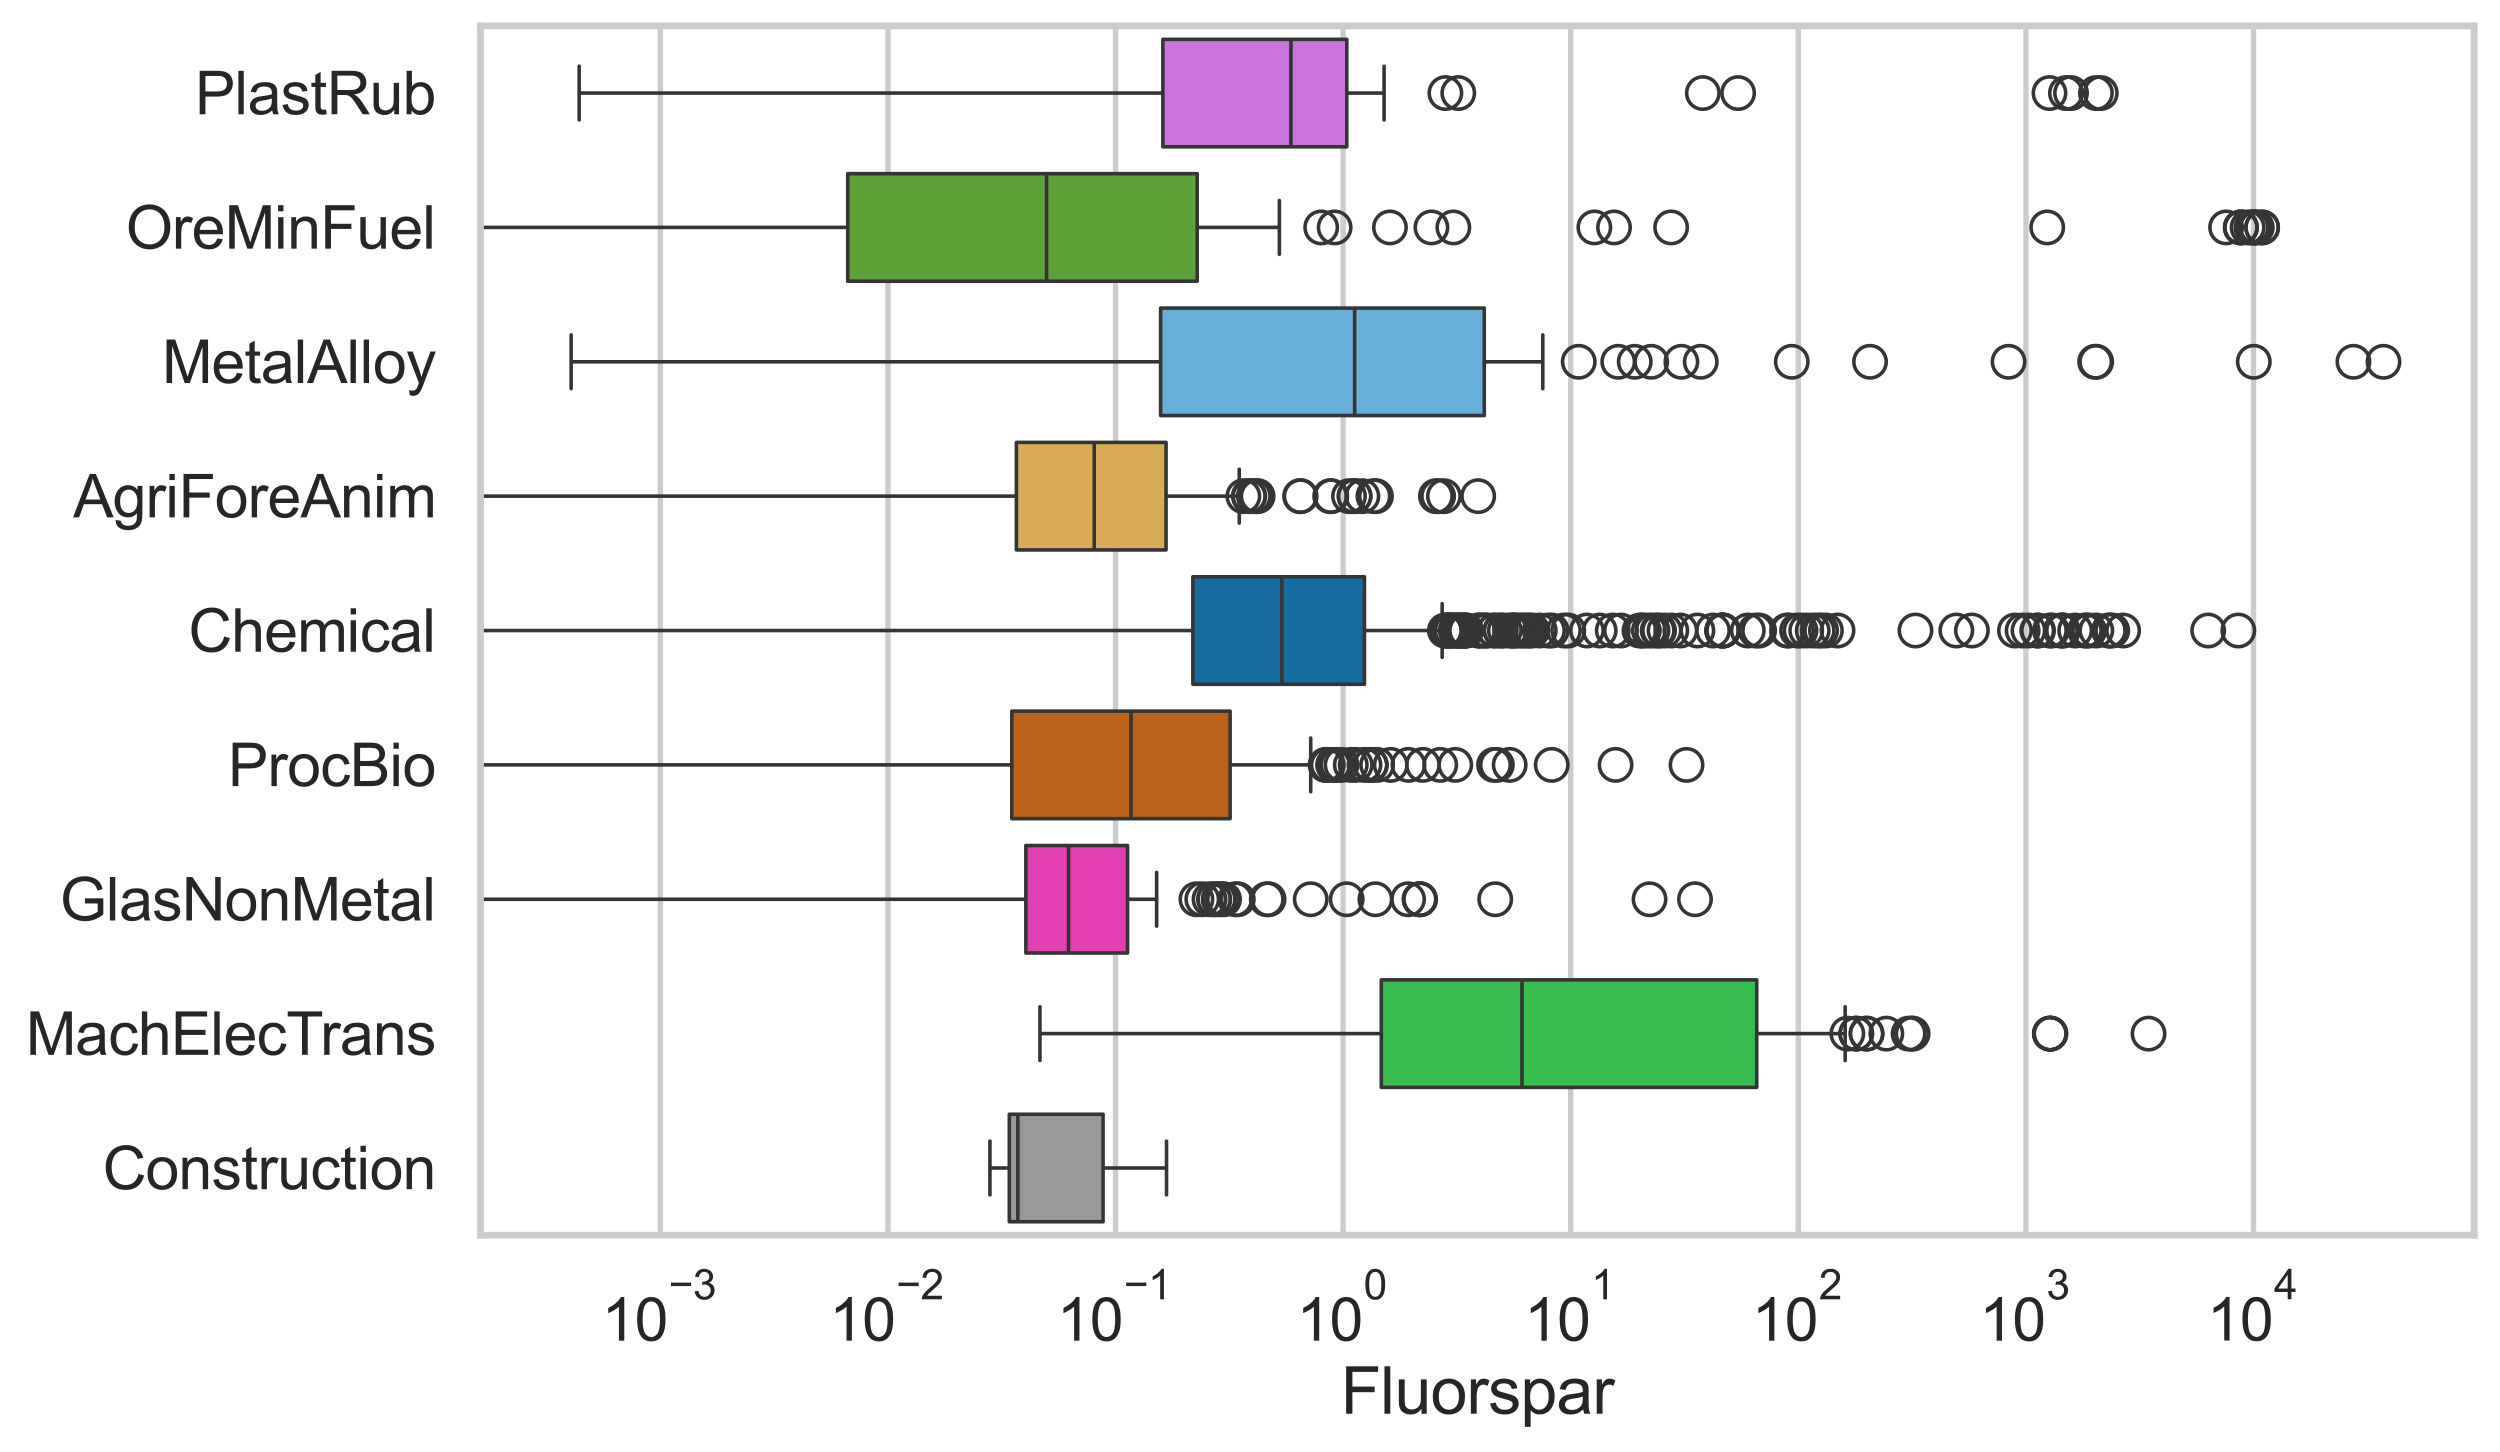<?xml version="1.0" encoding="utf-8" standalone="no"?>
<!DOCTYPE svg PUBLIC "-//W3C//DTD SVG 1.1//EN"
  "http://www.w3.org/Graphics/SVG/1.1/DTD/svg11.dtd">
<svg xmlns:xlink="http://www.w3.org/1999/xlink" width="695.577pt" height="404.121pt" viewBox="0 0 695.577 404.121" xmlns="http://www.w3.org/2000/svg" version="1.1">
 <defs>
  <style type="text/css">*{stroke-linejoin: round; stroke-linecap: butt}</style>
 </defs>
 <g id="figure_1">
  <g id="patch_1">
   <path d="M 0 404.121 
L 695.577 404.121 
L 695.577 0 
L 0 0 
z
" style="fill: #ffffff"/>
  </g>
  <g id="axes_1">
   <g id="patch_2">
    <path d="M 133.697 343.665 
L 688.377 343.665 
L 688.377 7.2 
L 133.697 7.2 
z
" style="fill: #ffffff"/>
   </g>
   <g id="matplotlib.axis_1">
    <g id="xtick_1">
     <g id="line2d_1">
      <path d="M 183.731 343.665 
L 183.731 7.2 
" clip-path="url(#p183a65ea5e)" style="fill: none; stroke: #cccccc; stroke-width: 1.5; stroke-linecap: round"/>
     </g>
     <g id="text_1">
      <!-- $\mathdefault{10^{-3}}$ -->
      <g style="fill: #262626" transform="translate(167.396 373.18) scale(0.165 -0.165)">
       <defs>
        <path id="ArialMT-31" d="M 2384 0 
L 1822 0 
L 1822 3584 
Q 1619 3391 1289 3197 
Q 959 3003 697 2906 
L 697 3450 
Q 1169 3672 1522 3987 
Q 1875 4303 2022 4600 
L 2384 4600 
L 2384 0 
z
" transform="scale(0.016)"/>
        <path id="ArialMT-30" d="M 266 2259 
Q 266 3072 433 3567 
Q 600 4063 929 4331 
Q 1259 4600 1759 4600 
Q 2128 4600 2406 4451 
Q 2684 4303 2865 4023 
Q 3047 3744 3150 3342 
Q 3253 2941 3253 2259 
Q 3253 1453 3087 958 
Q 2922 463 2592 192 
Q 2263 -78 1759 -78 
Q 1097 -78 719 397 
Q 266 969 266 2259 
z
M 844 2259 
Q 844 1131 1108 757 
Q 1372 384 1759 384 
Q 2147 384 2411 759 
Q 2675 1134 2675 2259 
Q 2675 3391 2411 3762 
Q 2147 4134 1753 4134 
Q 1366 4134 1134 3806 
Q 844 3388 844 2259 
z
" transform="scale(0.016)"/>
        <path id="ArialMT-2212" d="M 3381 1997 
L 356 1997 
L 356 2522 
L 3381 2522 
L 3381 1997 
z
" transform="scale(0.016)"/>
        <path id="ArialMT-33" d="M 269 1209 
L 831 1284 
Q 928 806 1161 595 
Q 1394 384 1728 384 
Q 2125 384 2398 659 
Q 2672 934 2672 1341 
Q 2672 1728 2419 1979 
Q 2166 2231 1775 2231 
Q 1616 2231 1378 2169 
L 1441 2663 
Q 1497 2656 1531 2656 
Q 1891 2656 2178 2843 
Q 2466 3031 2466 3422 
Q 2466 3731 2256 3934 
Q 2047 4138 1716 4138 
Q 1388 4138 1169 3931 
Q 950 3725 888 3313 
L 325 3413 
Q 428 3978 793 4289 
Q 1159 4600 1703 4600 
Q 2078 4600 2393 4439 
Q 2709 4278 2876 4000 
Q 3044 3722 3044 3409 
Q 3044 3113 2884 2869 
Q 2725 2625 2413 2481 
Q 2819 2388 3044 2092 
Q 3269 1797 3269 1353 
Q 3269 753 2831 336 
Q 2394 -81 1725 -81 
Q 1122 -81 723 278 
Q 325 638 269 1209 
z
" transform="scale(0.016)"/>
       </defs>
       <use xlink:href="#ArialMT-31" transform="translate(0 0.994)"/>
       <use xlink:href="#ArialMT-30" transform="translate(55.615 0.994)"/>
       <use xlink:href="#ArialMT-2212" transform="translate(112.973 70.688) scale(0.7)"/>
       <use xlink:href="#ArialMT-33" transform="translate(153.852 70.688) scale(0.7)"/>
      </g>
     </g>
    </g>
    <g id="xtick_2">
     <g id="line2d_2">
      <path d="M 247.054 343.665 
L 247.054 7.2 
" clip-path="url(#p183a65ea5e)" style="fill: none; stroke: #cccccc; stroke-width: 1.5; stroke-linecap: round"/>
     </g>
     <g id="text_2">
      <!-- $\mathdefault{10^{-2}}$ -->
      <g style="fill: #262626" transform="translate(230.719 373.18) scale(0.165 -0.165)">
       <defs>
        <path id="ArialMT-32" d="M 3222 541 
L 3222 0 
L 194 0 
Q 188 203 259 391 
Q 375 700 629 1000 
Q 884 1300 1366 1694 
Q 2113 2306 2375 2664 
Q 2638 3022 2638 3341 
Q 2638 3675 2398 3904 
Q 2159 4134 1775 4134 
Q 1369 4134 1125 3890 
Q 881 3647 878 3216 
L 300 3275 
Q 359 3922 746 4261 
Q 1134 4600 1788 4600 
Q 2447 4600 2831 4234 
Q 3216 3869 3216 3328 
Q 3216 3053 3103 2787 
Q 2991 2522 2730 2228 
Q 2469 1934 1863 1422 
Q 1356 997 1212 845 
Q 1069 694 975 541 
L 3222 541 
z
" transform="scale(0.016)"/>
       </defs>
       <use xlink:href="#ArialMT-31" transform="translate(0 0.994)"/>
       <use xlink:href="#ArialMT-30" transform="translate(55.615 0.994)"/>
       <use xlink:href="#ArialMT-2212" transform="translate(112.973 70.688) scale(0.7)"/>
       <use xlink:href="#ArialMT-32" transform="translate(153.852 70.688) scale(0.7)"/>
      </g>
     </g>
    </g>
    <g id="xtick_3">
     <g id="line2d_3">
      <path d="M 310.377 343.665 
L 310.377 7.2 
" clip-path="url(#p183a65ea5e)" style="fill: none; stroke: #cccccc; stroke-width: 1.5; stroke-linecap: round"/>
     </g>
     <g id="text_3">
      <!-- $\mathdefault{10^{-1}}$ -->
      <g style="fill: #262626" transform="translate(294.042 373.18) scale(0.165 -0.165)">
       <use xlink:href="#ArialMT-31" transform="translate(0 0.994)"/>
       <use xlink:href="#ArialMT-30" transform="translate(55.615 0.994)"/>
       <use xlink:href="#ArialMT-2212" transform="translate(112.973 70.688) scale(0.7)"/>
       <use xlink:href="#ArialMT-31" transform="translate(153.852 70.688) scale(0.7)"/>
      </g>
     </g>
    </g>
    <g id="xtick_4">
     <g id="line2d_4">
      <path d="M 373.7 343.665 
L 373.7 7.2 
" clip-path="url(#p183a65ea5e)" style="fill: none; stroke: #cccccc; stroke-width: 1.5; stroke-linecap: round"/>
     </g>
     <g id="text_4">
      <!-- $\mathdefault{10^{0}}$ -->
      <g style="fill: #262626" transform="translate(360.748 373.18) scale(0.165 -0.165)">
       <use xlink:href="#ArialMT-31" transform="translate(0 0.994)"/>
       <use xlink:href="#ArialMT-30" transform="translate(55.615 0.994)"/>
       <use xlink:href="#ArialMT-30" transform="translate(112.973 70.688) scale(0.7)"/>
      </g>
     </g>
    </g>
    <g id="xtick_5">
     <g id="line2d_5">
      <path d="M 437.023 343.665 
L 437.023 7.2 
" clip-path="url(#p183a65ea5e)" style="fill: none; stroke: #cccccc; stroke-width: 1.5; stroke-linecap: round"/>
     </g>
     <g id="text_5">
      <!-- $\mathdefault{10^{1}}$ -->
      <g style="fill: #262626" transform="translate(424.071 373.18) scale(0.165 -0.165)">
       <use xlink:href="#ArialMT-31" transform="translate(0 0.994)"/>
       <use xlink:href="#ArialMT-30" transform="translate(55.615 0.994)"/>
       <use xlink:href="#ArialMT-31" transform="translate(112.973 70.688) scale(0.7)"/>
      </g>
     </g>
    </g>
    <g id="xtick_6">
     <g id="line2d_6">
      <path d="M 500.346 343.665 
L 500.346 7.2 
" clip-path="url(#p183a65ea5e)" style="fill: none; stroke: #cccccc; stroke-width: 1.5; stroke-linecap: round"/>
     </g>
     <g id="text_6">
      <!-- $\mathdefault{10^{2}}$ -->
      <g style="fill: #262626" transform="translate(487.394 373.18) scale(0.165 -0.165)">
       <use xlink:href="#ArialMT-31" transform="translate(0 0.994)"/>
       <use xlink:href="#ArialMT-30" transform="translate(55.615 0.994)"/>
       <use xlink:href="#ArialMT-32" transform="translate(112.973 70.688) scale(0.7)"/>
      </g>
     </g>
    </g>
    <g id="xtick_7">
     <g id="line2d_7">
      <path d="M 563.669 343.665 
L 563.669 7.2 
" clip-path="url(#p183a65ea5e)" style="fill: none; stroke: #cccccc; stroke-width: 1.5; stroke-linecap: round"/>
     </g>
     <g id="text_7">
      <!-- $\mathdefault{10^{3}}$ -->
      <g style="fill: #262626" transform="translate(550.716 373.18) scale(0.165 -0.165)">
       <use xlink:href="#ArialMT-31" transform="translate(0 0.994)"/>
       <use xlink:href="#ArialMT-30" transform="translate(55.615 0.994)"/>
       <use xlink:href="#ArialMT-33" transform="translate(112.973 70.688) scale(0.7)"/>
      </g>
     </g>
    </g>
    <g id="xtick_8">
     <g id="line2d_8">
      <path d="M 626.992 343.665 
L 626.992 7.2 
" clip-path="url(#p183a65ea5e)" style="fill: none; stroke: #cccccc; stroke-width: 1.5; stroke-linecap: round"/>
     </g>
     <g id="text_8">
      <!-- $\mathdefault{10^{4}}$ -->
      <g style="fill: #262626" transform="translate(614.039 373.015) scale(0.165 -0.165)">
       <defs>
        <path id="ArialMT-34" d="M 2069 0 
L 2069 1097 
L 81 1097 
L 81 1613 
L 2172 4581 
L 2631 4581 
L 2631 1613 
L 3250 1613 
L 3250 1097 
L 2631 1097 
L 2631 0 
L 2069 0 
z
M 2069 1613 
L 2069 3678 
L 634 1613 
L 2069 1613 
z
" transform="scale(0.016)"/>
       </defs>
       <use xlink:href="#ArialMT-31" transform="translate(0 0.202)"/>
       <use xlink:href="#ArialMT-30" transform="translate(55.615 0.202)"/>
       <use xlink:href="#ArialMT-34" transform="translate(112.973 69.895) scale(0.7)"/>
      </g>
     </g>
    </g>
    <g id="xtick_9"/>
    <g id="xtick_10"/>
    <g id="xtick_11"/>
    <g id="xtick_12"/>
    <g id="xtick_13"/>
    <g id="xtick_14"/>
    <g id="xtick_15"/>
    <g id="xtick_16"/>
    <g id="xtick_17"/>
    <g id="xtick_18"/>
    <g id="xtick_19"/>
    <g id="xtick_20"/>
    <g id="xtick_21"/>
    <g id="xtick_22"/>
    <g id="xtick_23"/>
    <g id="xtick_24"/>
    <g id="xtick_25"/>
    <g id="xtick_26"/>
    <g id="xtick_27"/>
    <g id="xtick_28"/>
    <g id="xtick_29"/>
    <g id="xtick_30"/>
    <g id="xtick_31"/>
    <g id="xtick_32"/>
    <g id="xtick_33"/>
    <g id="xtick_34"/>
    <g id="xtick_35"/>
    <g id="xtick_36"/>
    <g id="xtick_37"/>
    <g id="xtick_38"/>
    <g id="xtick_39"/>
    <g id="xtick_40"/>
    <g id="xtick_41"/>
    <g id="xtick_42"/>
    <g id="xtick_43"/>
    <g id="xtick_44"/>
    <g id="xtick_45"/>
    <g id="xtick_46"/>
    <g id="xtick_47"/>
    <g id="xtick_48"/>
    <g id="xtick_49"/>
    <g id="xtick_50"/>
    <g id="xtick_51"/>
    <g id="xtick_52"/>
    <g id="xtick_53"/>
    <g id="xtick_54"/>
    <g id="xtick_55"/>
    <g id="xtick_56"/>
    <g id="xtick_57"/>
    <g id="xtick_58"/>
    <g id="xtick_59"/>
    <g id="xtick_60"/>
    <g id="xtick_61"/>
    <g id="xtick_62"/>
    <g id="xtick_63"/>
    <g id="xtick_64"/>
    <g id="xtick_65"/>
    <g id="xtick_66"/>
    <g id="xtick_67"/>
    <g id="xtick_68"/>
    <g id="xtick_69"/>
    <g id="xtick_70"/>
    <g id="xtick_71"/>
    <g id="xtick_72"/>
    <g id="xtick_73"/>
    <g id="xtick_74"/>
    <g id="xtick_75"/>
    <g id="xtick_76"/>
    <g id="xtick_77"/>
    <g id="xtick_78"/>
    <g id="xtick_79"/>
    <g id="xtick_80"/>
    <g id="text_9">
     <!-- Fluorspar -->
     <g style="fill: #262626" transform="translate(373.027 393.344) scale(0.18 -0.18)">
      <defs>
       <path id="ArialMT-46" d="M 525 0 
L 525 4581 
L 3616 4581 
L 3616 4041 
L 1131 4041 
L 1131 2622 
L 3281 2622 
L 3281 2081 
L 1131 2081 
L 1131 0 
L 525 0 
z
" transform="scale(0.016)"/>
       <path id="ArialMT-6c" d="M 409 0 
L 409 4581 
L 972 4581 
L 972 0 
L 409 0 
z
" transform="scale(0.016)"/>
       <path id="ArialMT-75" d="M 2597 0 
L 2597 488 
Q 2209 -75 1544 -75 
Q 1250 -75 995 37 
Q 741 150 617 320 
Q 494 491 444 738 
Q 409 903 409 1263 
L 409 3319 
L 972 3319 
L 972 1478 
Q 972 1038 1006 884 
Q 1059 663 1231 536 
Q 1403 409 1656 409 
Q 1909 409 2131 539 
Q 2353 669 2445 892 
Q 2538 1116 2538 1541 
L 2538 3319 
L 3100 3319 
L 3100 0 
L 2597 0 
z
" transform="scale(0.016)"/>
       <path id="ArialMT-6f" d="M 213 1659 
Q 213 2581 725 3025 
Q 1153 3394 1769 3394 
Q 2453 3394 2887 2945 
Q 3322 2497 3322 1706 
Q 3322 1066 3130 698 
Q 2938 331 2570 128 
Q 2203 -75 1769 -75 
Q 1072 -75 642 372 
Q 213 819 213 1659 
z
M 791 1659 
Q 791 1022 1069 705 
Q 1347 388 1769 388 
Q 2188 388 2466 706 
Q 2744 1025 2744 1678 
Q 2744 2294 2464 2611 
Q 2184 2928 1769 2928 
Q 1347 2928 1069 2612 
Q 791 2297 791 1659 
z
" transform="scale(0.016)"/>
       <path id="ArialMT-72" d="M 416 0 
L 416 3319 
L 922 3319 
L 922 2816 
Q 1116 3169 1280 3281 
Q 1444 3394 1641 3394 
Q 1925 3394 2219 3213 
L 2025 2691 
Q 1819 2813 1613 2813 
Q 1428 2813 1281 2702 
Q 1134 2591 1072 2394 
Q 978 2094 978 1738 
L 978 0 
L 416 0 
z
" transform="scale(0.016)"/>
       <path id="ArialMT-73" d="M 197 991 
L 753 1078 
Q 800 744 1014 566 
Q 1228 388 1613 388 
Q 2000 388 2187 545 
Q 2375 703 2375 916 
Q 2375 1106 2209 1216 
Q 2094 1291 1634 1406 
Q 1016 1563 777 1677 
Q 538 1791 414 1992 
Q 291 2194 291 2438 
Q 291 2659 392 2848 
Q 494 3038 669 3163 
Q 800 3259 1026 3326 
Q 1253 3394 1513 3394 
Q 1903 3394 2198 3281 
Q 2494 3169 2634 2976 
Q 2775 2784 2828 2463 
L 2278 2388 
Q 2241 2644 2061 2787 
Q 1881 2931 1553 2931 
Q 1166 2931 1000 2803 
Q 834 2675 834 2503 
Q 834 2394 903 2306 
Q 972 2216 1119 2156 
Q 1203 2125 1616 2013 
Q 2213 1853 2448 1751 
Q 2684 1650 2818 1456 
Q 2953 1263 2953 975 
Q 2953 694 2789 445 
Q 2625 197 2315 61 
Q 2006 -75 1616 -75 
Q 969 -75 630 194 
Q 291 463 197 991 
z
" transform="scale(0.016)"/>
       <path id="ArialMT-70" d="M 422 -1272 
L 422 3319 
L 934 3319 
L 934 2888 
Q 1116 3141 1344 3267 
Q 1572 3394 1897 3394 
Q 2322 3394 2647 3175 
Q 2972 2956 3137 2557 
Q 3303 2159 3303 1684 
Q 3303 1175 3120 767 
Q 2938 359 2589 142 
Q 2241 -75 1856 -75 
Q 1575 -75 1351 44 
Q 1128 163 984 344 
L 984 -1272 
L 422 -1272 
z
M 931 1641 
Q 931 1000 1190 694 
Q 1450 388 1819 388 
Q 2194 388 2461 705 
Q 2728 1022 2728 1688 
Q 2728 2322 2467 2637 
Q 2206 2953 1844 2953 
Q 1484 2953 1207 2617 
Q 931 2281 931 1641 
z
" transform="scale(0.016)"/>
       <path id="ArialMT-61" d="M 2588 409 
Q 2275 144 1986 34 
Q 1697 -75 1366 -75 
Q 819 -75 525 192 
Q 231 459 231 875 
Q 231 1119 342 1320 
Q 453 1522 633 1644 
Q 813 1766 1038 1828 
Q 1203 1872 1538 1913 
Q 2219 1994 2541 2106 
Q 2544 2222 2544 2253 
Q 2544 2597 2384 2738 
Q 2169 2928 1744 2928 
Q 1347 2928 1158 2789 
Q 969 2650 878 2297 
L 328 2372 
Q 403 2725 575 2942 
Q 747 3159 1072 3276 
Q 1397 3394 1825 3394 
Q 2250 3394 2515 3294 
Q 2781 3194 2906 3042 
Q 3031 2891 3081 2659 
Q 3109 2516 3109 2141 
L 3109 1391 
Q 3109 606 3145 398 
Q 3181 191 3288 0 
L 2700 0 
Q 2613 175 2588 409 
z
M 2541 1666 
Q 2234 1541 1622 1453 
Q 1275 1403 1131 1340 
Q 988 1278 909 1158 
Q 831 1038 831 891 
Q 831 666 1001 516 
Q 1172 366 1500 366 
Q 1825 366 2078 508 
Q 2331 650 2450 897 
Q 2541 1088 2541 1459 
L 2541 1666 
z
" transform="scale(0.016)"/>
      </defs>
      <use xlink:href="#ArialMT-46"/>
      <use xlink:href="#ArialMT-6c" transform="translate(61.084 0)"/>
      <use xlink:href="#ArialMT-75" transform="translate(83.301 0)"/>
      <use xlink:href="#ArialMT-6f" transform="translate(138.916 0)"/>
      <use xlink:href="#ArialMT-72" transform="translate(194.531 0)"/>
      <use xlink:href="#ArialMT-73" transform="translate(227.832 0)"/>
      <use xlink:href="#ArialMT-70" transform="translate(277.832 0)"/>
      <use xlink:href="#ArialMT-61" transform="translate(333.447 0)"/>
      <use xlink:href="#ArialMT-72" transform="translate(389.062 0)"/>
     </g>
    </g>
   </g>
   <g id="matplotlib.axis_2">
    <g id="ytick_1">
     <g id="text_10">
      <!-- PlastRub -->
      <g style="fill: #262626" transform="translate(54.248 31.798) scale(0.165 -0.165)">
       <defs>
        <path id="ArialMT-50" d="M 494 0 
L 494 4581 
L 2222 4581 
Q 2678 4581 2919 4538 
Q 3256 4481 3484 4323 
Q 3713 4166 3852 3881 
Q 3991 3597 3991 3256 
Q 3991 2672 3619 2267 
Q 3247 1863 2275 1863 
L 1100 1863 
L 1100 0 
L 494 0 
z
M 1100 2403 
L 2284 2403 
Q 2872 2403 3119 2622 
Q 3366 2841 3366 3238 
Q 3366 3525 3220 3729 
Q 3075 3934 2838 4000 
Q 2684 4041 2272 4041 
L 1100 4041 
L 1100 2403 
z
" transform="scale(0.016)"/>
        <path id="ArialMT-74" d="M 1650 503 
L 1731 6 
Q 1494 -44 1306 -44 
Q 1000 -44 831 53 
Q 663 150 594 308 
Q 525 466 525 972 
L 525 2881 
L 113 2881 
L 113 3319 
L 525 3319 
L 525 4141 
L 1084 4478 
L 1084 3319 
L 1650 3319 
L 1650 2881 
L 1084 2881 
L 1084 941 
Q 1084 700 1114 631 
Q 1144 563 1211 522 
Q 1278 481 1403 481 
Q 1497 481 1650 503 
z
" transform="scale(0.016)"/>
        <path id="ArialMT-52" d="M 503 0 
L 503 4581 
L 2534 4581 
Q 3147 4581 3465 4457 
Q 3784 4334 3975 4021 
Q 4166 3709 4166 3331 
Q 4166 2844 3850 2509 
Q 3534 2175 2875 2084 
Q 3116 1969 3241 1856 
Q 3506 1613 3744 1247 
L 4541 0 
L 3778 0 
L 3172 953 
Q 2906 1366 2734 1584 
Q 2563 1803 2427 1890 
Q 2291 1978 2150 2013 
Q 2047 2034 1813 2034 
L 1109 2034 
L 1109 0 
L 503 0 
z
M 1109 2559 
L 2413 2559 
Q 2828 2559 3062 2645 
Q 3297 2731 3419 2920 
Q 3541 3109 3541 3331 
Q 3541 3656 3305 3865 
Q 3069 4075 2559 4075 
L 1109 4075 
L 1109 2559 
z
" transform="scale(0.016)"/>
        <path id="ArialMT-62" d="M 941 0 
L 419 0 
L 419 4581 
L 981 4581 
L 981 2947 
Q 1338 3394 1891 3394 
Q 2197 3394 2470 3270 
Q 2744 3147 2920 2923 
Q 3097 2700 3197 2384 
Q 3297 2069 3297 1709 
Q 3297 856 2875 390 
Q 2453 -75 1863 -75 
Q 1275 -75 941 416 
L 941 0 
z
M 934 1684 
Q 934 1088 1097 822 
Q 1363 388 1816 388 
Q 2184 388 2453 708 
Q 2722 1028 2722 1663 
Q 2722 2313 2464 2622 
Q 2206 2931 1841 2931 
Q 1472 2931 1203 2611 
Q 934 2291 934 1684 
z
" transform="scale(0.016)"/>
       </defs>
       <use xlink:href="#ArialMT-50"/>
       <use xlink:href="#ArialMT-6c" transform="translate(66.699 0)"/>
       <use xlink:href="#ArialMT-61" transform="translate(88.916 0)"/>
       <use xlink:href="#ArialMT-73" transform="translate(144.531 0)"/>
       <use xlink:href="#ArialMT-74" transform="translate(194.531 0)"/>
       <use xlink:href="#ArialMT-52" transform="translate(222.314 0)"/>
       <use xlink:href="#ArialMT-75" transform="translate(294.531 0)"/>
       <use xlink:href="#ArialMT-62" transform="translate(350.146 0)"/>
      </g>
     </g>
    </g>
    <g id="ytick_2">
     <g id="text_11">
      <!-- OreMinFuel -->
      <g style="fill: #262626" transform="translate(35.013 69.183) scale(0.165 -0.165)">
       <defs>
        <path id="ArialMT-4f" d="M 309 2231 
Q 309 3372 921 4017 
Q 1534 4663 2503 4663 
Q 3138 4663 3647 4359 
Q 4156 4056 4423 3514 
Q 4691 2972 4691 2284 
Q 4691 1588 4409 1038 
Q 4128 488 3612 205 
Q 3097 -78 2500 -78 
Q 1853 -78 1343 234 
Q 834 547 571 1087 
Q 309 1628 309 2231 
z
M 934 2222 
Q 934 1394 1379 917 
Q 1825 441 2497 441 
Q 3181 441 3623 922 
Q 4066 1403 4066 2288 
Q 4066 2847 3877 3264 
Q 3688 3681 3323 3911 
Q 2959 4141 2506 4141 
Q 1863 4141 1398 3698 
Q 934 3256 934 2222 
z
" transform="scale(0.016)"/>
        <path id="ArialMT-65" d="M 2694 1069 
L 3275 997 
Q 3138 488 2766 206 
Q 2394 -75 1816 -75 
Q 1088 -75 661 373 
Q 234 822 234 1631 
Q 234 2469 665 2931 
Q 1097 3394 1784 3394 
Q 2450 3394 2872 2941 
Q 3294 2488 3294 1666 
Q 3294 1616 3291 1516 
L 816 1516 
Q 847 969 1125 678 
Q 1403 388 1819 388 
Q 2128 388 2347 550 
Q 2566 713 2694 1069 
z
M 847 1978 
L 2700 1978 
Q 2663 2397 2488 2606 
Q 2219 2931 1791 2931 
Q 1403 2931 1139 2672 
Q 875 2413 847 1978 
z
" transform="scale(0.016)"/>
        <path id="ArialMT-4d" d="M 475 0 
L 475 4581 
L 1388 4581 
L 2472 1338 
Q 2622 884 2691 659 
Q 2769 909 2934 1394 
L 4031 4581 
L 4847 4581 
L 4847 0 
L 4263 0 
L 4263 3834 
L 2931 0 
L 2384 0 
L 1059 3900 
L 1059 0 
L 475 0 
z
" transform="scale(0.016)"/>
        <path id="ArialMT-69" d="M 425 3934 
L 425 4581 
L 988 4581 
L 988 3934 
L 425 3934 
z
M 425 0 
L 425 3319 
L 988 3319 
L 988 0 
L 425 0 
z
" transform="scale(0.016)"/>
        <path id="ArialMT-6e" d="M 422 0 
L 422 3319 
L 928 3319 
L 928 2847 
Q 1294 3394 1984 3394 
Q 2284 3394 2536 3286 
Q 2788 3178 2913 3003 
Q 3038 2828 3088 2588 
Q 3119 2431 3119 2041 
L 3119 0 
L 2556 0 
L 2556 2019 
Q 2556 2363 2490 2533 
Q 2425 2703 2258 2804 
Q 2091 2906 1866 2906 
Q 1506 2906 1245 2678 
Q 984 2450 984 1813 
L 984 0 
L 422 0 
z
" transform="scale(0.016)"/>
       </defs>
       <use xlink:href="#ArialMT-4f"/>
       <use xlink:href="#ArialMT-72" transform="translate(77.783 0)"/>
       <use xlink:href="#ArialMT-65" transform="translate(111.084 0)"/>
       <use xlink:href="#ArialMT-4d" transform="translate(166.699 0)"/>
       <use xlink:href="#ArialMT-69" transform="translate(250 0)"/>
       <use xlink:href="#ArialMT-6e" transform="translate(272.217 0)"/>
       <use xlink:href="#ArialMT-46" transform="translate(327.832 0)"/>
       <use xlink:href="#ArialMT-75" transform="translate(388.916 0)"/>
       <use xlink:href="#ArialMT-65" transform="translate(444.531 0)"/>
       <use xlink:href="#ArialMT-6c" transform="translate(500.146 0)"/>
      </g>
     </g>
    </g>
    <g id="ytick_3">
     <g id="text_12">
      <!-- MetalAlloy -->
      <g style="fill: #262626" transform="translate(45.088 106.568) scale(0.165 -0.165)">
       <defs>
        <path id="ArialMT-41" d="M -9 0 
L 1750 4581 
L 2403 4581 
L 4278 0 
L 3588 0 
L 3053 1388 
L 1138 1388 
L 634 0 
L -9 0 
z
M 1313 1881 
L 2866 1881 
L 2388 3150 
Q 2169 3728 2063 4100 
Q 1975 3659 1816 3225 
L 1313 1881 
z
" transform="scale(0.016)"/>
        <path id="ArialMT-79" d="M 397 -1278 
L 334 -750 
Q 519 -800 656 -800 
Q 844 -800 956 -737 
Q 1069 -675 1141 -563 
Q 1194 -478 1313 -144 
Q 1328 -97 1363 -6 
L 103 3319 
L 709 3319 
L 1400 1397 
Q 1534 1031 1641 628 
Q 1738 1016 1872 1384 
L 2581 3319 
L 3144 3319 
L 1881 -56 
Q 1678 -603 1566 -809 
Q 1416 -1088 1222 -1217 
Q 1028 -1347 759 -1347 
Q 597 -1347 397 -1278 
z
" transform="scale(0.016)"/>
       </defs>
       <use xlink:href="#ArialMT-4d"/>
       <use xlink:href="#ArialMT-65" transform="translate(83.301 0)"/>
       <use xlink:href="#ArialMT-74" transform="translate(138.916 0)"/>
       <use xlink:href="#ArialMT-61" transform="translate(166.699 0)"/>
       <use xlink:href="#ArialMT-6c" transform="translate(222.314 0)"/>
       <use xlink:href="#ArialMT-41" transform="translate(244.531 0)"/>
       <use xlink:href="#ArialMT-6c" transform="translate(311.23 0)"/>
       <use xlink:href="#ArialMT-6c" transform="translate(333.447 0)"/>
       <use xlink:href="#ArialMT-6f" transform="translate(355.664 0)"/>
       <use xlink:href="#ArialMT-79" transform="translate(411.279 0)"/>
      </g>
     </g>
    </g>
    <g id="ytick_4">
     <g id="text_13">
      <!-- AgriForeAnim -->
      <g style="fill: #262626" transform="translate(20.341 143.953) scale(0.165 -0.165)">
       <defs>
        <path id="ArialMT-67" d="M 319 -275 
L 866 -356 
Q 900 -609 1056 -725 
Q 1266 -881 1628 -881 
Q 2019 -881 2231 -725 
Q 2444 -569 2519 -288 
Q 2563 -116 2559 434 
Q 2191 0 1641 0 
Q 956 0 581 494 
Q 206 988 206 1678 
Q 206 2153 378 2554 
Q 550 2956 876 3175 
Q 1203 3394 1644 3394 
Q 2231 3394 2613 2919 
L 2613 3319 
L 3131 3319 
L 3131 450 
Q 3131 -325 2973 -648 
Q 2816 -972 2473 -1159 
Q 2131 -1347 1631 -1347 
Q 1038 -1347 672 -1080 
Q 306 -813 319 -275 
z
M 784 1719 
Q 784 1066 1043 766 
Q 1303 466 1694 466 
Q 2081 466 2343 764 
Q 2606 1063 2606 1700 
Q 2606 2309 2336 2618 
Q 2066 2928 1684 2928 
Q 1309 2928 1046 2623 
Q 784 2319 784 1719 
z
" transform="scale(0.016)"/>
        <path id="ArialMT-6d" d="M 422 0 
L 422 3319 
L 925 3319 
L 925 2853 
Q 1081 3097 1340 3245 
Q 1600 3394 1931 3394 
Q 2300 3394 2536 3241 
Q 2772 3088 2869 2813 
Q 3263 3394 3894 3394 
Q 4388 3394 4653 3120 
Q 4919 2847 4919 2278 
L 4919 0 
L 4359 0 
L 4359 2091 
Q 4359 2428 4304 2576 
Q 4250 2725 4106 2815 
Q 3963 2906 3769 2906 
Q 3419 2906 3187 2673 
Q 2956 2441 2956 1928 
L 2956 0 
L 2394 0 
L 2394 2156 
Q 2394 2531 2256 2718 
Q 2119 2906 1806 2906 
Q 1569 2906 1367 2781 
Q 1166 2656 1075 2415 
Q 984 2175 984 1722 
L 984 0 
L 422 0 
z
" transform="scale(0.016)"/>
       </defs>
       <use xlink:href="#ArialMT-41"/>
       <use xlink:href="#ArialMT-67" transform="translate(66.699 0)"/>
       <use xlink:href="#ArialMT-72" transform="translate(122.314 0)"/>
       <use xlink:href="#ArialMT-69" transform="translate(155.615 0)"/>
       <use xlink:href="#ArialMT-46" transform="translate(177.832 0)"/>
       <use xlink:href="#ArialMT-6f" transform="translate(238.916 0)"/>
       <use xlink:href="#ArialMT-72" transform="translate(294.531 0)"/>
       <use xlink:href="#ArialMT-65" transform="translate(327.832 0)"/>
       <use xlink:href="#ArialMT-41" transform="translate(383.447 0)"/>
       <use xlink:href="#ArialMT-6e" transform="translate(450.146 0)"/>
       <use xlink:href="#ArialMT-69" transform="translate(505.762 0)"/>
       <use xlink:href="#ArialMT-6d" transform="translate(527.979 0)"/>
      </g>
     </g>
    </g>
    <g id="ytick_5">
     <g id="text_14">
      <!-- Chemical -->
      <g style="fill: #262626" transform="translate(52.428 181.337) scale(0.165 -0.165)">
       <defs>
        <path id="ArialMT-43" d="M 3763 1606 
L 4369 1453 
Q 4178 706 3683 314 
Q 3188 -78 2472 -78 
Q 1731 -78 1267 223 
Q 803 525 561 1097 
Q 319 1669 319 2325 
Q 319 3041 592 3573 
Q 866 4106 1370 4382 
Q 1875 4659 2481 4659 
Q 3169 4659 3637 4309 
Q 4106 3959 4291 3325 
L 3694 3184 
Q 3534 3684 3231 3912 
Q 2928 4141 2469 4141 
Q 1941 4141 1586 3887 
Q 1231 3634 1087 3207 
Q 944 2781 944 2328 
Q 944 1744 1114 1308 
Q 1284 872 1643 656 
Q 2003 441 2422 441 
Q 2931 441 3284 734 
Q 3638 1028 3763 1606 
z
" transform="scale(0.016)"/>
        <path id="ArialMT-68" d="M 422 0 
L 422 4581 
L 984 4581 
L 984 2938 
Q 1378 3394 1978 3394 
Q 2347 3394 2619 3248 
Q 2891 3103 3008 2847 
Q 3125 2591 3125 2103 
L 3125 0 
L 2563 0 
L 2563 2103 
Q 2563 2525 2380 2717 
Q 2197 2909 1863 2909 
Q 1613 2909 1392 2779 
Q 1172 2650 1078 2428 
Q 984 2206 984 1816 
L 984 0 
L 422 0 
z
" transform="scale(0.016)"/>
        <path id="ArialMT-63" d="M 2588 1216 
L 3141 1144 
Q 3050 572 2676 248 
Q 2303 -75 1759 -75 
Q 1078 -75 664 370 
Q 250 816 250 1647 
Q 250 2184 428 2587 
Q 606 2991 970 3192 
Q 1334 3394 1763 3394 
Q 2303 3394 2647 3120 
Q 2991 2847 3088 2344 
L 2541 2259 
Q 2463 2594 2264 2762 
Q 2066 2931 1784 2931 
Q 1359 2931 1093 2626 
Q 828 2322 828 1663 
Q 828 994 1084 691 
Q 1341 388 1753 388 
Q 2084 388 2306 591 
Q 2528 794 2588 1216 
z
" transform="scale(0.016)"/>
       </defs>
       <use xlink:href="#ArialMT-43"/>
       <use xlink:href="#ArialMT-68" transform="translate(72.217 0)"/>
       <use xlink:href="#ArialMT-65" transform="translate(127.832 0)"/>
       <use xlink:href="#ArialMT-6d" transform="translate(183.447 0)"/>
       <use xlink:href="#ArialMT-69" transform="translate(266.748 0)"/>
       <use xlink:href="#ArialMT-63" transform="translate(288.965 0)"/>
       <use xlink:href="#ArialMT-61" transform="translate(338.965 0)"/>
       <use xlink:href="#ArialMT-6c" transform="translate(394.58 0)"/>
      </g>
     </g>
    </g>
    <g id="ytick_6">
     <g id="text_15">
      <!-- ProcBio -->
      <g style="fill: #262626" transform="translate(63.424 218.722) scale(0.165 -0.165)">
       <defs>
        <path id="ArialMT-42" d="M 469 0 
L 469 4581 
L 2188 4581 
Q 2713 4581 3030 4442 
Q 3347 4303 3526 4014 
Q 3706 3725 3706 3409 
Q 3706 3116 3547 2856 
Q 3388 2597 3066 2438 
Q 3481 2316 3704 2022 
Q 3928 1728 3928 1328 
Q 3928 1006 3792 729 
Q 3656 453 3456 303 
Q 3256 153 2954 76 
Q 2653 0 2216 0 
L 469 0 
z
M 1075 2656 
L 2066 2656 
Q 2469 2656 2644 2709 
Q 2875 2778 2992 2937 
Q 3109 3097 3109 3338 
Q 3109 3566 3000 3739 
Q 2891 3913 2687 3977 
Q 2484 4041 1991 4041 
L 1075 4041 
L 1075 2656 
z
M 1075 541 
L 2216 541 
Q 2509 541 2628 563 
Q 2838 600 2978 687 
Q 3119 775 3209 942 
Q 3300 1109 3300 1328 
Q 3300 1584 3169 1773 
Q 3038 1963 2805 2039 
Q 2572 2116 2134 2116 
L 1075 2116 
L 1075 541 
z
" transform="scale(0.016)"/>
       </defs>
       <use xlink:href="#ArialMT-50"/>
       <use xlink:href="#ArialMT-72" transform="translate(66.699 0)"/>
       <use xlink:href="#ArialMT-6f" transform="translate(100 0)"/>
       <use xlink:href="#ArialMT-63" transform="translate(155.615 0)"/>
       <use xlink:href="#ArialMT-42" transform="translate(205.615 0)"/>
       <use xlink:href="#ArialMT-69" transform="translate(272.314 0)"/>
       <use xlink:href="#ArialMT-6f" transform="translate(294.531 0)"/>
      </g>
     </g>
    </g>
    <g id="ytick_7">
     <g id="text_16">
      <!-- GlasNonMetal -->
      <g style="fill: #262626" transform="translate(16.659 256.107) scale(0.165 -0.165)">
       <defs>
        <path id="ArialMT-47" d="M 2638 1797 
L 2638 2334 
L 4578 2338 
L 4578 638 
Q 4131 281 3656 101 
Q 3181 -78 2681 -78 
Q 2006 -78 1454 211 
Q 903 500 622 1047 
Q 341 1594 341 2269 
Q 341 2938 620 3517 
Q 900 4097 1425 4378 
Q 1950 4659 2634 4659 
Q 3131 4659 3532 4498 
Q 3934 4338 4162 4050 
Q 4391 3763 4509 3300 
L 3963 3150 
Q 3859 3500 3706 3700 
Q 3553 3900 3268 4020 
Q 2984 4141 2638 4141 
Q 2222 4141 1919 4014 
Q 1616 3888 1430 3681 
Q 1244 3475 1141 3228 
Q 966 2803 966 2306 
Q 966 1694 1177 1281 
Q 1388 869 1791 669 
Q 2194 469 2647 469 
Q 3041 469 3416 620 
Q 3791 772 3984 944 
L 3984 1797 
L 2638 1797 
z
" transform="scale(0.016)"/>
        <path id="ArialMT-4e" d="M 488 0 
L 488 4581 
L 1109 4581 
L 3516 984 
L 3516 4581 
L 4097 4581 
L 4097 0 
L 3475 0 
L 1069 3600 
L 1069 0 
L 488 0 
z
" transform="scale(0.016)"/>
       </defs>
       <use xlink:href="#ArialMT-47"/>
       <use xlink:href="#ArialMT-6c" transform="translate(77.783 0)"/>
       <use xlink:href="#ArialMT-61" transform="translate(100 0)"/>
       <use xlink:href="#ArialMT-73" transform="translate(155.615 0)"/>
       <use xlink:href="#ArialMT-4e" transform="translate(205.615 0)"/>
       <use xlink:href="#ArialMT-6f" transform="translate(277.832 0)"/>
       <use xlink:href="#ArialMT-6e" transform="translate(333.447 0)"/>
       <use xlink:href="#ArialMT-4d" transform="translate(389.062 0)"/>
       <use xlink:href="#ArialMT-65" transform="translate(472.363 0)"/>
       <use xlink:href="#ArialMT-74" transform="translate(527.979 0)"/>
       <use xlink:href="#ArialMT-61" transform="translate(555.762 0)"/>
       <use xlink:href="#ArialMT-6c" transform="translate(611.377 0)"/>
      </g>
     </g>
    </g>
    <g id="ytick_8">
     <g id="text_17">
      <!-- MachElecTrans -->
      <g style="fill: #262626" transform="translate(7.2 293.492) scale(0.165 -0.165)">
       <defs>
        <path id="ArialMT-45" d="M 506 0 
L 506 4581 
L 3819 4581 
L 3819 4041 
L 1113 4041 
L 1113 2638 
L 3647 2638 
L 3647 2100 
L 1113 2100 
L 1113 541 
L 3925 541 
L 3925 0 
L 506 0 
z
" transform="scale(0.016)"/>
        <path id="ArialMT-54" d="M 1659 0 
L 1659 4041 
L 150 4041 
L 150 4581 
L 3781 4581 
L 3781 4041 
L 2266 4041 
L 2266 0 
L 1659 0 
z
" transform="scale(0.016)"/>
       </defs>
       <use xlink:href="#ArialMT-4d"/>
       <use xlink:href="#ArialMT-61" transform="translate(83.301 0)"/>
       <use xlink:href="#ArialMT-63" transform="translate(138.916 0)"/>
       <use xlink:href="#ArialMT-68" transform="translate(188.916 0)"/>
       <use xlink:href="#ArialMT-45" transform="translate(244.531 0)"/>
       <use xlink:href="#ArialMT-6c" transform="translate(311.23 0)"/>
       <use xlink:href="#ArialMT-65" transform="translate(333.447 0)"/>
       <use xlink:href="#ArialMT-63" transform="translate(389.062 0)"/>
       <use xlink:href="#ArialMT-54" transform="translate(439.062 0)"/>
       <use xlink:href="#ArialMT-72" transform="translate(496.396 0)"/>
       <use xlink:href="#ArialMT-61" transform="translate(529.697 0)"/>
       <use xlink:href="#ArialMT-6e" transform="translate(585.312 0)"/>
       <use xlink:href="#ArialMT-73" transform="translate(640.928 0)"/>
      </g>
     </g>
    </g>
    <g id="ytick_9">
     <g id="text_18">
      <!-- Construction -->
      <g style="fill: #262626" transform="translate(28.575 330.877) scale(0.165 -0.165)">
       <use xlink:href="#ArialMT-43"/>
       <use xlink:href="#ArialMT-6f" transform="translate(72.217 0)"/>
       <use xlink:href="#ArialMT-6e" transform="translate(127.832 0)"/>
       <use xlink:href="#ArialMT-73" transform="translate(183.447 0)"/>
       <use xlink:href="#ArialMT-74" transform="translate(233.447 0)"/>
       <use xlink:href="#ArialMT-72" transform="translate(261.23 0)"/>
       <use xlink:href="#ArialMT-75" transform="translate(294.531 0)"/>
       <use xlink:href="#ArialMT-63" transform="translate(350.146 0)"/>
       <use xlink:href="#ArialMT-74" transform="translate(400.146 0)"/>
       <use xlink:href="#ArialMT-69" transform="translate(427.93 0)"/>
       <use xlink:href="#ArialMT-6f" transform="translate(450.146 0)"/>
       <use xlink:href="#ArialMT-6e" transform="translate(505.762 0)"/>
      </g>
     </g>
    </g>
   </g>
   <g id="patch_3">
    <path d="M 323.55 10.938 
L 323.55 40.846 
L 374.723 40.846 
L 374.723 10.938 
L 323.55 10.938 
z
" clip-path="url(#p183a65ea5e)" style="fill: #ca74db; stroke: #353535; stroke-linejoin: miter"/>
   </g>
   <g id="line2d_9">
    <path d="M 323.55 25.892 
L 161.143 25.892 
" clip-path="url(#p183a65ea5e)" style="fill: none; stroke: #353535"/>
   </g>
   <g id="line2d_10">
    <path d="M 374.723 25.892 
L 385.099 25.892 
" clip-path="url(#p183a65ea5e)" style="fill: none; stroke: #353535"/>
   </g>
   <g id="line2d_11">
    <path d="M 161.143 18.415 
L 161.143 33.369 
" clip-path="url(#p183a65ea5e)" style="fill: none; stroke: #353535; stroke-linecap: round"/>
   </g>
   <g id="line2d_12">
    <path d="M 385.099 18.415 
L 385.099 33.369 
" clip-path="url(#p183a65ea5e)" style="fill: none; stroke: #353535; stroke-linecap: round"/>
   </g>
   <g id="line2d_13">
    <defs>
     <path id="mfaf58c66a8" d="M 0 4.5 
C 1.193 4.5 2.338 4.026 3.182 3.182 
C 4.026 2.338 4.5 1.193 4.5 0 
C 4.5 -1.193 4.026 -2.338 3.182 -3.182 
C 2.338 -4.026 1.193 -4.5 0 -4.5 
C -1.193 -4.5 -2.338 -4.026 -3.182 -3.182 
C -4.026 -2.338 -4.5 -1.193 -4.5 0 
C -4.5 1.193 -4.026 2.338 -3.182 3.182 
C -2.338 4.026 -1.193 4.5 0 4.5 
z
" style="stroke: #353535"/>
    </defs>
    <g clip-path="url(#p183a65ea5e)">
     <use xlink:href="#mfaf58c66a8" x="405.735" y="25.892" style="fill-opacity: 0; stroke: #353535"/>
     <use xlink:href="#mfaf58c66a8" x="584.504" y="25.892" style="fill-opacity: 0; stroke: #353535"/>
     <use xlink:href="#mfaf58c66a8" x="576.219" y="25.892" style="fill-opacity: 0; stroke: #353535"/>
     <use xlink:href="#mfaf58c66a8" x="483.6" y="25.892" style="fill-opacity: 0; stroke: #353535"/>
     <use xlink:href="#mfaf58c66a8" x="473.779" y="25.892" style="fill-opacity: 0; stroke: #353535"/>
     <use xlink:href="#mfaf58c66a8" x="570.233" y="25.892" style="fill-opacity: 0; stroke: #353535"/>
     <use xlink:href="#mfaf58c66a8" x="574.806" y="25.892" style="fill-opacity: 0; stroke: #353535"/>
     <use xlink:href="#mfaf58c66a8" x="583.161" y="25.892" style="fill-opacity: 0; stroke: #353535"/>
     <use xlink:href="#mfaf58c66a8" x="402.149" y="25.892" style="fill-opacity: 0; stroke: #353535"/>
    </g>
   </g>
   <g id="patch_4">
    <path d="M 235.864 48.323 
L 235.864 78.231 
L 333.095 78.231 
L 333.095 48.323 
L 235.864 48.323 
z
" clip-path="url(#p183a65ea5e)" style="fill: #5ca236; stroke: #353535; stroke-linejoin: miter"/>
   </g>
   <g id="line2d_14">
    <path d="M 235.864 63.277 
L -1 63.277 
" clip-path="url(#p183a65ea5e)" style="fill: none; stroke: #353535"/>
   </g>
   <g id="line2d_15">
    <path d="M 333.095 63.277 
L 355.96 63.277 
" clip-path="url(#p183a65ea5e)" style="fill: none; stroke: #353535"/>
   </g>
   <g id="line2d_16">
    <path clip-path="url(#p183a65ea5e)" style="fill: none; stroke: #353535; stroke-linecap: round"/>
   </g>
   <g id="line2d_17">
    <path d="M 355.96 55.8 
L 355.96 70.754 
" clip-path="url(#p183a65ea5e)" style="fill: none; stroke: #353535; stroke-linecap: round"/>
   </g>
   <g id="line2d_18">
    <g clip-path="url(#p183a65ea5e)">
     <use xlink:href="#mfaf58c66a8" x="627.909" y="63.277" style="fill-opacity: 0; stroke: #353535"/>
     <use xlink:href="#mfaf58c66a8" x="623.441" y="63.277" style="fill-opacity: 0; stroke: #353535"/>
     <use xlink:href="#mfaf58c66a8" x="629.387" y="63.277" style="fill-opacity: 0; stroke: #353535"/>
     <use xlink:href="#mfaf58c66a8" x="367.594" y="63.277" style="fill-opacity: 0; stroke: #353535"/>
     <use xlink:href="#mfaf58c66a8" x="623.477" y="63.277" style="fill-opacity: 0; stroke: #353535"/>
     <use xlink:href="#mfaf58c66a8" x="449.069" y="63.277" style="fill-opacity: 0; stroke: #353535"/>
     <use xlink:href="#mfaf58c66a8" x="371.341" y="63.277" style="fill-opacity: 0; stroke: #353535"/>
     <use xlink:href="#mfaf58c66a8" x="627.095" y="63.277" style="fill-opacity: 0; stroke: #353535"/>
     <use xlink:href="#mfaf58c66a8" x="623.535" y="63.277" style="fill-opacity: 0; stroke: #353535"/>
     <use xlink:href="#mfaf58c66a8" x="627.095" y="63.277" style="fill-opacity: 0; stroke: #353535"/>
     <use xlink:href="#mfaf58c66a8" x="443.601" y="63.277" style="fill-opacity: 0; stroke: #353535"/>
     <use xlink:href="#mfaf58c66a8" x="627.305" y="63.277" style="fill-opacity: 0; stroke: #353535"/>
     <use xlink:href="#mfaf58c66a8" x="464.958" y="63.277" style="fill-opacity: 0; stroke: #353535"/>
     <use xlink:href="#mfaf58c66a8" x="404.363" y="63.277" style="fill-opacity: 0; stroke: #353535"/>
     <use xlink:href="#mfaf58c66a8" x="569.6" y="63.277" style="fill-opacity: 0; stroke: #353535"/>
     <use xlink:href="#mfaf58c66a8" x="386.727" y="63.277" style="fill-opacity: 0; stroke: #353535"/>
     <use xlink:href="#mfaf58c66a8" x="619.364" y="63.277" style="fill-opacity: 0; stroke: #353535"/>
     <use xlink:href="#mfaf58c66a8" x="398.266" y="63.277" style="fill-opacity: 0; stroke: #353535"/>
     <use xlink:href="#mfaf58c66a8" x="626.432" y="63.277" style="fill-opacity: 0; stroke: #353535"/>
     <use xlink:href="#mfaf58c66a8" x="625.355" y="63.277" style="fill-opacity: 0; stroke: #353535"/>
     <use xlink:href="#mfaf58c66a8" x="629.387" y="63.277" style="fill-opacity: 0; stroke: #353535"/>
    </g>
   </g>
   <g id="patch_5">
    <path d="M 322.922 85.708 
L 322.922 115.616 
L 412.97 115.616 
L 412.97 85.708 
L 322.922 85.708 
z
" clip-path="url(#p183a65ea5e)" style="fill: #68afd7; stroke: #353535; stroke-linejoin: miter"/>
   </g>
   <g id="line2d_19">
    <path d="M 322.922 100.662 
L 158.91 100.662 
" clip-path="url(#p183a65ea5e)" style="fill: none; stroke: #353535"/>
   </g>
   <g id="line2d_20">
    <path d="M 412.97 100.662 
L 429.251 100.662 
" clip-path="url(#p183a65ea5e)" style="fill: none; stroke: #353535"/>
   </g>
   <g id="line2d_21">
    <path d="M 158.91 93.185 
L 158.91 108.139 
" clip-path="url(#p183a65ea5e)" style="fill: none; stroke: #353535; stroke-linecap: round"/>
   </g>
   <g id="line2d_22">
    <path d="M 429.251 93.185 
L 429.251 108.139 
" clip-path="url(#p183a65ea5e)" style="fill: none; stroke: #353535; stroke-linecap: round"/>
   </g>
   <g id="line2d_23">
    <g clip-path="url(#p183a65ea5e)">
     <use xlink:href="#mfaf58c66a8" x="439.252" y="100.662" style="fill-opacity: 0; stroke: #353535"/>
     <use xlink:href="#mfaf58c66a8" x="663.164" y="100.662" style="fill-opacity: 0; stroke: #353535"/>
     <use xlink:href="#mfaf58c66a8" x="654.806" y="100.662" style="fill-opacity: 0; stroke: #353535"/>
     <use xlink:href="#mfaf58c66a8" x="473.196" y="100.662" style="fill-opacity: 0; stroke: #353535"/>
     <use xlink:href="#mfaf58c66a8" x="454.836" y="100.662" style="fill-opacity: 0; stroke: #353535"/>
     <use xlink:href="#mfaf58c66a8" x="627.074" y="100.662" style="fill-opacity: 0; stroke: #353535"/>
     <use xlink:href="#mfaf58c66a8" x="583.229" y="100.662" style="fill-opacity: 0; stroke: #353535"/>
     <use xlink:href="#mfaf58c66a8" x="498.524" y="100.662" style="fill-opacity: 0; stroke: #353535"/>
     <use xlink:href="#mfaf58c66a8" x="467.813" y="100.662" style="fill-opacity: 0; stroke: #353535"/>
     <use xlink:href="#mfaf58c66a8" x="558.84" y="100.662" style="fill-opacity: 0; stroke: #353535"/>
     <use xlink:href="#mfaf58c66a8" x="450.246" y="100.662" style="fill-opacity: 0; stroke: #353535"/>
     <use xlink:href="#mfaf58c66a8" x="459.422" y="100.662" style="fill-opacity: 0; stroke: #353535"/>
     <use xlink:href="#mfaf58c66a8" x="582.935" y="100.662" style="fill-opacity: 0; stroke: #353535"/>
     <use xlink:href="#mfaf58c66a8" x="520.301" y="100.662" style="fill-opacity: 0; stroke: #353535"/>
    </g>
   </g>
   <g id="patch_6">
    <path d="M 282.786 123.093 
L 282.786 153.001 
L 324.43 153.001 
L 324.43 123.093 
L 282.786 123.093 
z
" clip-path="url(#p183a65ea5e)" style="fill: #daac58; stroke: #353535; stroke-linejoin: miter"/>
   </g>
   <g id="line2d_24">
    <path d="M 282.786 138.047 
L -1 138.047 
" clip-path="url(#p183a65ea5e)" style="fill: none; stroke: #353535"/>
   </g>
   <g id="line2d_25">
    <path d="M 324.43 138.047 
L 344.799 138.047 
" clip-path="url(#p183a65ea5e)" style="fill: none; stroke: #353535"/>
   </g>
   <g id="line2d_26">
    <path clip-path="url(#p183a65ea5e)" style="fill: none; stroke: #353535; stroke-linecap: round"/>
   </g>
   <g id="line2d_27">
    <path d="M 344.799 130.57 
L 344.799 145.524 
" clip-path="url(#p183a65ea5e)" style="fill: none; stroke: #353535; stroke-linecap: round"/>
   </g>
   <g id="line2d_28">
    <g clip-path="url(#p183a65ea5e)">
     <use xlink:href="#mfaf58c66a8" x="399.518" y="138.047" style="fill-opacity: 0; stroke: #353535"/>
     <use xlink:href="#mfaf58c66a8" x="376.893" y="138.047" style="fill-opacity: 0; stroke: #353535"/>
     <use xlink:href="#mfaf58c66a8" x="347.613" y="138.047" style="fill-opacity: 0; stroke: #353535"/>
     <use xlink:href="#mfaf58c66a8" x="382.828" y="138.047" style="fill-opacity: 0; stroke: #353535"/>
     <use xlink:href="#mfaf58c66a8" x="347.465" y="138.047" style="fill-opacity: 0; stroke: #353535"/>
     <use xlink:href="#mfaf58c66a8" x="411.275" y="138.047" style="fill-opacity: 0; stroke: #353535"/>
     <use xlink:href="#mfaf58c66a8" x="400.133" y="138.047" style="fill-opacity: 0; stroke: #353535"/>
     <use xlink:href="#mfaf58c66a8" x="361.869" y="138.047" style="fill-opacity: 0; stroke: #353535"/>
     <use xlink:href="#mfaf58c66a8" x="348.839" y="138.047" style="fill-opacity: 0; stroke: #353535"/>
     <use xlink:href="#mfaf58c66a8" x="401.734" y="138.047" style="fill-opacity: 0; stroke: #353535"/>
     <use xlink:href="#mfaf58c66a8" x="379.053" y="138.047" style="fill-opacity: 0; stroke: #353535"/>
     <use xlink:href="#mfaf58c66a8" x="370.099" y="138.047" style="fill-opacity: 0; stroke: #353535"/>
     <use xlink:href="#mfaf58c66a8" x="382.143" y="138.047" style="fill-opacity: 0; stroke: #353535"/>
     <use xlink:href="#mfaf58c66a8" x="370.395" y="138.047" style="fill-opacity: 0; stroke: #353535"/>
     <use xlink:href="#mfaf58c66a8" x="361.734" y="138.047" style="fill-opacity: 0; stroke: #353535"/>
     <use xlink:href="#mfaf58c66a8" x="375.341" y="138.047" style="fill-opacity: 0; stroke: #353535"/>
     <use xlink:href="#mfaf58c66a8" x="349.536" y="138.047" style="fill-opacity: 0; stroke: #353535"/>
     <use xlink:href="#mfaf58c66a8" x="345.943" y="138.047" style="fill-opacity: 0; stroke: #353535"/>
     <use xlink:href="#mfaf58c66a8" x="349.905" y="138.047" style="fill-opacity: 0; stroke: #353535"/>
     <use xlink:href="#mfaf58c66a8" x="376.88" y="138.047" style="fill-opacity: 0; stroke: #353535"/>
    </g>
   </g>
   <g id="patch_7">
    <path d="M 331.891 160.478 
L 331.891 190.386 
L 379.626 190.386 
L 379.626 160.478 
L 331.891 160.478 
z
" clip-path="url(#p183a65ea5e)" style="fill: #166c9c; stroke: #353535; stroke-linejoin: miter"/>
   </g>
   <g id="line2d_29">
    <path d="M 331.891 175.432 
L -1 175.432 
" clip-path="url(#p183a65ea5e)" style="fill: none; stroke: #353535"/>
   </g>
   <g id="line2d_30">
    <path d="M 379.626 175.432 
L 401.253 175.432 
" clip-path="url(#p183a65ea5e)" style="fill: none; stroke: #353535"/>
   </g>
   <g id="line2d_31">
    <path clip-path="url(#p183a65ea5e)" style="fill: none; stroke: #353535; stroke-linecap: round"/>
   </g>
   <g id="line2d_32">
    <path d="M 401.253 167.955 
L 401.253 182.909 
" clip-path="url(#p183a65ea5e)" style="fill: none; stroke: #353535; stroke-linecap: round"/>
   </g>
   <g id="line2d_33">
    <g clip-path="url(#p183a65ea5e)">
     <use xlink:href="#mfaf58c66a8" x="479.208" y="175.432" style="fill-opacity: 0; stroke: #353535"/>
     <use xlink:href="#mfaf58c66a8" x="497.216" y="175.432" style="fill-opacity: 0; stroke: #353535"/>
     <use xlink:href="#mfaf58c66a8" x="497.644" y="175.432" style="fill-opacity: 0; stroke: #353535"/>
     <use xlink:href="#mfaf58c66a8" x="583.259" y="175.432" style="fill-opacity: 0; stroke: #353535"/>
     <use xlink:href="#mfaf58c66a8" x="502.542" y="175.432" style="fill-opacity: 0; stroke: #353535"/>
     <use xlink:href="#mfaf58c66a8" x="413.449" y="175.432" style="fill-opacity: 0; stroke: #353535"/>
     <use xlink:href="#mfaf58c66a8" x="436.333" y="175.432" style="fill-opacity: 0; stroke: #353535"/>
     <use xlink:href="#mfaf58c66a8" x="567.041" y="175.432" style="fill-opacity: 0; stroke: #353535"/>
     <use xlink:href="#mfaf58c66a8" x="622.771" y="175.432" style="fill-opacity: 0; stroke: #353535"/>
     <use xlink:href="#mfaf58c66a8" x="463.121" y="175.432" style="fill-opacity: 0; stroke: #353535"/>
     <use xlink:href="#mfaf58c66a8" x="573.929" y="175.432" style="fill-opacity: 0; stroke: #353535"/>
     <use xlink:href="#mfaf58c66a8" x="488.54" y="175.432" style="fill-opacity: 0; stroke: #353535"/>
     <use xlink:href="#mfaf58c66a8" x="406.685" y="175.432" style="fill-opacity: 0; stroke: #353535"/>
     <use xlink:href="#mfaf58c66a8" x="413.745" y="175.432" style="fill-opacity: 0; stroke: #353535"/>
     <use xlink:href="#mfaf58c66a8" x="407.581" y="175.432" style="fill-opacity: 0; stroke: #353535"/>
     <use xlink:href="#mfaf58c66a8" x="402.909" y="175.432" style="fill-opacity: 0; stroke: #353535"/>
     <use xlink:href="#mfaf58c66a8" x="431.726" y="175.432" style="fill-opacity: 0; stroke: #353535"/>
     <use xlink:href="#mfaf58c66a8" x="415.874" y="175.432" style="fill-opacity: 0; stroke: #353535"/>
     <use xlink:href="#mfaf58c66a8" x="456.166" y="175.432" style="fill-opacity: 0; stroke: #353535"/>
     <use xlink:href="#mfaf58c66a8" x="405.061" y="175.432" style="fill-opacity: 0; stroke: #353535"/>
     <use xlink:href="#mfaf58c66a8" x="407.64" y="175.432" style="fill-opacity: 0; stroke: #353535"/>
     <use xlink:href="#mfaf58c66a8" x="459.79" y="175.432" style="fill-opacity: 0; stroke: #353535"/>
     <use xlink:href="#mfaf58c66a8" x="479.208" y="175.432" style="fill-opacity: 0; stroke: #353535"/>
     <use xlink:href="#mfaf58c66a8" x="448.718" y="175.432" style="fill-opacity: 0; stroke: #353535"/>
     <use xlink:href="#mfaf58c66a8" x="424.946" y="175.432" style="fill-opacity: 0; stroke: #353535"/>
     <use xlink:href="#mfaf58c66a8" x="573.39" y="175.432" style="fill-opacity: 0; stroke: #353535"/>
     <use xlink:href="#mfaf58c66a8" x="405.67" y="175.432" style="fill-opacity: 0; stroke: #353535"/>
     <use xlink:href="#mfaf58c66a8" x="405.981" y="175.432" style="fill-opacity: 0; stroke: #353535"/>
     <use xlink:href="#mfaf58c66a8" x="573.928" y="175.432" style="fill-opacity: 0; stroke: #353535"/>
     <use xlink:href="#mfaf58c66a8" x="570.893" y="175.432" style="fill-opacity: 0; stroke: #353535"/>
     <use xlink:href="#mfaf58c66a8" x="586.866" y="175.432" style="fill-opacity: 0; stroke: #353535"/>
     <use xlink:href="#mfaf58c66a8" x="441.526" y="175.432" style="fill-opacity: 0; stroke: #353535"/>
     <use xlink:href="#mfaf58c66a8" x="544.316" y="175.432" style="fill-opacity: 0; stroke: #353535"/>
     <use xlink:href="#mfaf58c66a8" x="479.208" y="175.432" style="fill-opacity: 0; stroke: #353535"/>
     <use xlink:href="#mfaf58c66a8" x="614.389" y="175.432" style="fill-opacity: 0; stroke: #353535"/>
     <use xlink:href="#mfaf58c66a8" x="458.771" y="175.432" style="fill-opacity: 0; stroke: #353535"/>
     <use xlink:href="#mfaf58c66a8" x="402.427" y="175.432" style="fill-opacity: 0; stroke: #353535"/>
     <use xlink:href="#mfaf58c66a8" x="472.273" y="175.432" style="fill-opacity: 0; stroke: #353535"/>
     <use xlink:href="#mfaf58c66a8" x="577.387" y="175.432" style="fill-opacity: 0; stroke: #353535"/>
     <use xlink:href="#mfaf58c66a8" x="476.607" y="175.432" style="fill-opacity: 0; stroke: #353535"/>
     <use xlink:href="#mfaf58c66a8" x="505.736" y="175.432" style="fill-opacity: 0; stroke: #353535"/>
     <use xlink:href="#mfaf58c66a8" x="411.299" y="175.432" style="fill-opacity: 0; stroke: #353535"/>
     <use xlink:href="#mfaf58c66a8" x="405.546" y="175.432" style="fill-opacity: 0; stroke: #353535"/>
     <use xlink:href="#mfaf58c66a8" x="420.72" y="175.432" style="fill-opacity: 0; stroke: #353535"/>
     <use xlink:href="#mfaf58c66a8" x="424.035" y="175.432" style="fill-opacity: 0; stroke: #353535"/>
     <use xlink:href="#mfaf58c66a8" x="425.438" y="175.432" style="fill-opacity: 0; stroke: #353535"/>
     <use xlink:href="#mfaf58c66a8" x="508.025" y="175.432" style="fill-opacity: 0; stroke: #353535"/>
     <use xlink:href="#mfaf58c66a8" x="461.217" y="175.432" style="fill-opacity: 0; stroke: #353535"/>
     <use xlink:href="#mfaf58c66a8" x="560.625" y="175.432" style="fill-opacity: 0; stroke: #353535"/>
     <use xlink:href="#mfaf58c66a8" x="587.699" y="175.432" style="fill-opacity: 0; stroke: #353535"/>
     <use xlink:href="#mfaf58c66a8" x="417.448" y="175.432" style="fill-opacity: 0; stroke: #353535"/>
     <use xlink:href="#mfaf58c66a8" x="423.212" y="175.432" style="fill-opacity: 0; stroke: #353535"/>
     <use xlink:href="#mfaf58c66a8" x="405.106" y="175.432" style="fill-opacity: 0; stroke: #353535"/>
     <use xlink:href="#mfaf58c66a8" x="562.754" y="175.432" style="fill-opacity: 0; stroke: #353535"/>
     <use xlink:href="#mfaf58c66a8" x="421.078" y="175.432" style="fill-opacity: 0; stroke: #353535"/>
     <use xlink:href="#mfaf58c66a8" x="586.769" y="175.432" style="fill-opacity: 0; stroke: #353535"/>
     <use xlink:href="#mfaf58c66a8" x="504.356" y="175.432" style="fill-opacity: 0; stroke: #353535"/>
     <use xlink:href="#mfaf58c66a8" x="570.352" y="175.432" style="fill-opacity: 0; stroke: #353535"/>
     <use xlink:href="#mfaf58c66a8" x="479.208" y="175.432" style="fill-opacity: 0; stroke: #353535"/>
     <use xlink:href="#mfaf58c66a8" x="426.336" y="175.432" style="fill-opacity: 0; stroke: #353535"/>
     <use xlink:href="#mfaf58c66a8" x="402.015" y="175.432" style="fill-opacity: 0; stroke: #353535"/>
     <use xlink:href="#mfaf58c66a8" x="532.946" y="175.432" style="fill-opacity: 0; stroke: #353535"/>
     <use xlink:href="#mfaf58c66a8" x="461.614" y="175.432" style="fill-opacity: 0; stroke: #353535"/>
     <use xlink:href="#mfaf58c66a8" x="548.642" y="175.432" style="fill-opacity: 0; stroke: #353535"/>
     <use xlink:href="#mfaf58c66a8" x="403.545" y="175.432" style="fill-opacity: 0; stroke: #353535"/>
     <use xlink:href="#mfaf58c66a8" x="465.009" y="175.432" style="fill-opacity: 0; stroke: #353535"/>
     <use xlink:href="#mfaf58c66a8" x="581.281" y="175.432" style="fill-opacity: 0; stroke: #353535"/>
     <use xlink:href="#mfaf58c66a8" x="413.013" y="175.432" style="fill-opacity: 0; stroke: #353535"/>
     <use xlink:href="#mfaf58c66a8" x="564.387" y="175.432" style="fill-opacity: 0; stroke: #353535"/>
     <use xlink:href="#mfaf58c66a8" x="415.741" y="175.432" style="fill-opacity: 0; stroke: #353535"/>
     <use xlink:href="#mfaf58c66a8" x="411.963" y="175.432" style="fill-opacity: 0; stroke: #353535"/>
     <use xlink:href="#mfaf58c66a8" x="486.29" y="175.432" style="fill-opacity: 0; stroke: #353535"/>
     <use xlink:href="#mfaf58c66a8" x="407.172" y="175.432" style="fill-opacity: 0; stroke: #353535"/>
     <use xlink:href="#mfaf58c66a8" x="489.44" y="175.432" style="fill-opacity: 0; stroke: #353535"/>
     <use xlink:href="#mfaf58c66a8" x="467.531" y="175.432" style="fill-opacity: 0; stroke: #353535"/>
     <use xlink:href="#mfaf58c66a8" x="403.396" y="175.432" style="fill-opacity: 0; stroke: #353535"/>
     <use xlink:href="#mfaf58c66a8" x="417.532" y="175.432" style="fill-opacity: 0; stroke: #353535"/>
     <use xlink:href="#mfaf58c66a8" x="418.697" y="175.432" style="fill-opacity: 0; stroke: #353535"/>
     <use xlink:href="#mfaf58c66a8" x="403.699" y="175.432" style="fill-opacity: 0; stroke: #353535"/>
     <use xlink:href="#mfaf58c66a8" x="428.41" y="175.432" style="fill-opacity: 0; stroke: #353535"/>
     <use xlink:href="#mfaf58c66a8" x="407.569" y="175.432" style="fill-opacity: 0; stroke: #353535"/>
     <use xlink:href="#mfaf58c66a8" x="420.136" y="175.432" style="fill-opacity: 0; stroke: #353535"/>
     <use xlink:href="#mfaf58c66a8" x="445.09" y="175.432" style="fill-opacity: 0; stroke: #353535"/>
     <use xlink:href="#mfaf58c66a8" x="500.005" y="175.432" style="fill-opacity: 0; stroke: #353535"/>
     <use xlink:href="#mfaf58c66a8" x="511.256" y="175.432" style="fill-opacity: 0; stroke: #353535"/>
     <use xlink:href="#mfaf58c66a8" x="430.71" y="175.432" style="fill-opacity: 0; stroke: #353535"/>
     <use xlink:href="#mfaf58c66a8" x="402.332" y="175.432" style="fill-opacity: 0; stroke: #353535"/>
     <use xlink:href="#mfaf58c66a8" x="479.46" y="175.432" style="fill-opacity: 0; stroke: #353535"/>
     <use xlink:href="#mfaf58c66a8" x="422.476" y="175.432" style="fill-opacity: 0; stroke: #353535"/>
     <use xlink:href="#mfaf58c66a8" x="456.927" y="175.432" style="fill-opacity: 0; stroke: #353535"/>
     <use xlink:href="#mfaf58c66a8" x="590.713" y="175.432" style="fill-opacity: 0; stroke: #353535"/>
     <use xlink:href="#mfaf58c66a8" x="580.486" y="175.432" style="fill-opacity: 0; stroke: #353535"/>
     <use xlink:href="#mfaf58c66a8" x="500.972" y="175.432" style="fill-opacity: 0; stroke: #353535"/>
     <use xlink:href="#mfaf58c66a8" x="566.828" y="175.432" style="fill-opacity: 0; stroke: #353535"/>
     <use xlink:href="#mfaf58c66a8" x="457.374" y="175.432" style="fill-opacity: 0; stroke: #353535"/>
     <use xlink:href="#mfaf58c66a8" x="407.914" y="175.432" style="fill-opacity: 0; stroke: #353535"/>
     <use xlink:href="#mfaf58c66a8" x="580.07" y="175.432" style="fill-opacity: 0; stroke: #353535"/>
     <use xlink:href="#mfaf58c66a8" x="421.403" y="175.432" style="fill-opacity: 0; stroke: #353535"/>
     <use xlink:href="#mfaf58c66a8" x="435.142" y="175.432" style="fill-opacity: 0; stroke: #353535"/>
     <use xlink:href="#mfaf58c66a8" x="450.988" y="175.432" style="fill-opacity: 0; stroke: #353535"/>
     <use xlink:href="#mfaf58c66a8" x="506.703" y="175.432" style="fill-opacity: 0; stroke: #353535"/>
     <use xlink:href="#mfaf58c66a8" x="411.48" y="175.432" style="fill-opacity: 0; stroke: #353535"/>
     <use xlink:href="#mfaf58c66a8" x="403.883" y="175.432" style="fill-opacity: 0; stroke: #353535"/>
    </g>
   </g>
   <g id="patch_8">
    <path d="M 281.511 197.863 
L 281.511 227.771 
L 342.257 227.771 
L 342.257 197.863 
L 281.511 197.863 
z
" clip-path="url(#p183a65ea5e)" style="fill: #ba611b; stroke: #353535; stroke-linejoin: miter"/>
   </g>
   <g id="line2d_34">
    <path d="M 281.511 212.817 
L -1 212.817 
" clip-path="url(#p183a65ea5e)" style="fill: none; stroke: #353535"/>
   </g>
   <g id="line2d_35">
    <path d="M 342.257 212.817 
L 364.684 212.817 
" clip-path="url(#p183a65ea5e)" style="fill: none; stroke: #353535"/>
   </g>
   <g id="line2d_36">
    <path clip-path="url(#p183a65ea5e)" style="fill: none; stroke: #353535; stroke-linecap: round"/>
   </g>
   <g id="line2d_37">
    <path d="M 364.684 205.34 
L 364.684 220.294 
" clip-path="url(#p183a65ea5e)" style="fill: none; stroke: #353535; stroke-linecap: round"/>
   </g>
   <g id="line2d_38">
    <g clip-path="url(#p183a65ea5e)">
     <use xlink:href="#mfaf58c66a8" x="372.145" y="212.817" style="fill-opacity: 0; stroke: #353535"/>
     <use xlink:href="#mfaf58c66a8" x="379.638" y="212.817" style="fill-opacity: 0; stroke: #353535"/>
     <use xlink:href="#mfaf58c66a8" x="369.434" y="212.817" style="fill-opacity: 0; stroke: #353535"/>
     <use xlink:href="#mfaf58c66a8" x="369.047" y="212.817" style="fill-opacity: 0; stroke: #353535"/>
     <use xlink:href="#mfaf58c66a8" x="431.736" y="212.817" style="fill-opacity: 0; stroke: #353535"/>
     <use xlink:href="#mfaf58c66a8" x="415.697" y="212.817" style="fill-opacity: 0; stroke: #353535"/>
     <use xlink:href="#mfaf58c66a8" x="386.947" y="212.817" style="fill-opacity: 0; stroke: #353535"/>
     <use xlink:href="#mfaf58c66a8" x="370.899" y="212.817" style="fill-opacity: 0; stroke: #353535"/>
     <use xlink:href="#mfaf58c66a8" x="404.9" y="212.817" style="fill-opacity: 0; stroke: #353535"/>
     <use xlink:href="#mfaf58c66a8" x="449.5" y="212.817" style="fill-opacity: 0; stroke: #353535"/>
     <use xlink:href="#mfaf58c66a8" x="381.371" y="212.817" style="fill-opacity: 0; stroke: #353535"/>
     <use xlink:href="#mfaf58c66a8" x="371.363" y="212.817" style="fill-opacity: 0; stroke: #353535"/>
     <use xlink:href="#mfaf58c66a8" x="395.889" y="212.817" style="fill-opacity: 0; stroke: #353535"/>
     <use xlink:href="#mfaf58c66a8" x="383.157" y="212.817" style="fill-opacity: 0; stroke: #353535"/>
     <use xlink:href="#mfaf58c66a8" x="381.316" y="212.817" style="fill-opacity: 0; stroke: #353535"/>
     <use xlink:href="#mfaf58c66a8" x="416.475" y="212.817" style="fill-opacity: 0; stroke: #353535"/>
     <use xlink:href="#mfaf58c66a8" x="375.828" y="212.817" style="fill-opacity: 0; stroke: #353535"/>
     <use xlink:href="#mfaf58c66a8" x="377.196" y="212.817" style="fill-opacity: 0; stroke: #353535"/>
     <use xlink:href="#mfaf58c66a8" x="420.04" y="212.817" style="fill-opacity: 0; stroke: #353535"/>
     <use xlink:href="#mfaf58c66a8" x="381.382" y="212.817" style="fill-opacity: 0; stroke: #353535"/>
     <use xlink:href="#mfaf58c66a8" x="469.25" y="212.817" style="fill-opacity: 0; stroke: #353535"/>
     <use xlink:href="#mfaf58c66a8" x="400.71" y="212.817" style="fill-opacity: 0; stroke: #353535"/>
     <use xlink:href="#mfaf58c66a8" x="368.818" y="212.817" style="fill-opacity: 0; stroke: #353535"/>
     <use xlink:href="#mfaf58c66a8" x="391.88" y="212.817" style="fill-opacity: 0; stroke: #353535"/>
     <use xlink:href="#mfaf58c66a8" x="373.254" y="212.817" style="fill-opacity: 0; stroke: #353535"/>
    </g>
   </g>
   <g id="patch_9">
    <path d="M 285.427 235.248 
L 285.427 265.156 
L 313.715 265.156 
L 313.715 235.248 
L 285.427 235.248 
z
" clip-path="url(#p183a65ea5e)" style="fill: #e33eb2; stroke: #353535; stroke-linejoin: miter"/>
   </g>
   <g id="line2d_39">
    <path d="M 285.427 250.202 
L -1 250.202 
" clip-path="url(#p183a65ea5e)" style="fill: none; stroke: #353535"/>
   </g>
   <g id="line2d_40">
    <path d="M 313.715 250.202 
L 321.811 250.202 
" clip-path="url(#p183a65ea5e)" style="fill: none; stroke: #353535"/>
   </g>
   <g id="line2d_41">
    <path clip-path="url(#p183a65ea5e)" style="fill: none; stroke: #353535; stroke-linecap: round"/>
   </g>
   <g id="line2d_42">
    <path d="M 321.811 242.725 
L 321.811 257.679 
" clip-path="url(#p183a65ea5e)" style="fill: none; stroke: #353535; stroke-linecap: round"/>
   </g>
   <g id="line2d_43">
    <g clip-path="url(#p183a65ea5e)">
     <use xlink:href="#mfaf58c66a8" x="339.737" y="250.202" style="fill-opacity: 0; stroke: #353535"/>
     <use xlink:href="#mfaf58c66a8" x="340.558" y="250.202" style="fill-opacity: 0; stroke: #353535"/>
     <use xlink:href="#mfaf58c66a8" x="337.861" y="250.202" style="fill-opacity: 0; stroke: #353535"/>
     <use xlink:href="#mfaf58c66a8" x="394.96" y="250.202" style="fill-opacity: 0; stroke: #353535"/>
     <use xlink:href="#mfaf58c66a8" x="343.679" y="250.202" style="fill-opacity: 0; stroke: #353535"/>
     <use xlink:href="#mfaf58c66a8" x="364.68" y="250.202" style="fill-opacity: 0; stroke: #353535"/>
     <use xlink:href="#mfaf58c66a8" x="382.675" y="250.202" style="fill-opacity: 0; stroke: #353535"/>
     <use xlink:href="#mfaf58c66a8" x="416.02" y="250.202" style="fill-opacity: 0; stroke: #353535"/>
     <use xlink:href="#mfaf58c66a8" x="471.597" y="250.202" style="fill-opacity: 0; stroke: #353535"/>
     <use xlink:href="#mfaf58c66a8" x="391.769" y="250.202" style="fill-opacity: 0; stroke: #353535"/>
     <use xlink:href="#mfaf58c66a8" x="395.126" y="250.202" style="fill-opacity: 0; stroke: #353535"/>
     <use xlink:href="#mfaf58c66a8" x="352.454" y="250.202" style="fill-opacity: 0; stroke: #353535"/>
     <use xlink:href="#mfaf58c66a8" x="334.515" y="250.202" style="fill-opacity: 0; stroke: #353535"/>
     <use xlink:href="#mfaf58c66a8" x="344.393" y="250.202" style="fill-opacity: 0; stroke: #353535"/>
     <use xlink:href="#mfaf58c66a8" x="458.956" y="250.202" style="fill-opacity: 0; stroke: #353535"/>
     <use xlink:href="#mfaf58c66a8" x="374.684" y="250.202" style="fill-opacity: 0; stroke: #353535"/>
     <use xlink:href="#mfaf58c66a8" x="395.016" y="250.202" style="fill-opacity: 0; stroke: #353535"/>
     <use xlink:href="#mfaf58c66a8" x="336.534" y="250.202" style="fill-opacity: 0; stroke: #353535"/>
     <use xlink:href="#mfaf58c66a8" x="337.762" y="250.202" style="fill-opacity: 0; stroke: #353535"/>
     <use xlink:href="#mfaf58c66a8" x="352.958" y="250.202" style="fill-opacity: 0; stroke: #353535"/>
     <use xlink:href="#mfaf58c66a8" x="339.072" y="250.202" style="fill-opacity: 0; stroke: #353535"/>
     <use xlink:href="#mfaf58c66a8" x="332.886" y="250.202" style="fill-opacity: 0; stroke: #353535"/>
    </g>
   </g>
   <g id="patch_10">
    <path d="M 384.317 272.633 
L 384.317 302.541 
L 488.778 302.541 
L 488.778 272.633 
L 384.317 272.633 
z
" clip-path="url(#p183a65ea5e)" style="fill: #38be4e; stroke: #353535; stroke-linejoin: miter"/>
   </g>
   <g id="line2d_44">
    <path d="M 384.317 287.587 
L 289.346 287.587 
" clip-path="url(#p183a65ea5e)" style="fill: none; stroke: #353535"/>
   </g>
   <g id="line2d_45">
    <path d="M 488.778 287.587 
L 513.38 287.587 
" clip-path="url(#p183a65ea5e)" style="fill: none; stroke: #353535"/>
   </g>
   <g id="line2d_46">
    <path d="M 289.346 280.11 
L 289.346 295.064 
" clip-path="url(#p183a65ea5e)" style="fill: none; stroke: #353535; stroke-linecap: round"/>
   </g>
   <g id="line2d_47">
    <path d="M 513.38 280.11 
L 513.38 295.064 
" clip-path="url(#p183a65ea5e)" style="fill: none; stroke: #353535; stroke-linecap: round"/>
   </g>
   <g id="line2d_48">
    <g clip-path="url(#p183a65ea5e)">
     <use xlink:href="#mfaf58c66a8" x="597.791" y="287.587" style="fill-opacity: 0; stroke: #353535"/>
     <use xlink:href="#mfaf58c66a8" x="524.844" y="287.587" style="fill-opacity: 0; stroke: #353535"/>
     <use xlink:href="#mfaf58c66a8" x="516.482" y="287.587" style="fill-opacity: 0; stroke: #353535"/>
     <use xlink:href="#mfaf58c66a8" x="532.14" y="287.587" style="fill-opacity: 0; stroke: #353535"/>
     <use xlink:href="#mfaf58c66a8" x="513.985" y="287.587" style="fill-opacity: 0; stroke: #353535"/>
     <use xlink:href="#mfaf58c66a8" x="570.505" y="287.587" style="fill-opacity: 0; stroke: #353535"/>
     <use xlink:href="#mfaf58c66a8" x="531.955" y="287.587" style="fill-opacity: 0; stroke: #353535"/>
     <use xlink:href="#mfaf58c66a8" x="570.392" y="287.587" style="fill-opacity: 0; stroke: #353535"/>
     <use xlink:href="#mfaf58c66a8" x="531.032" y="287.587" style="fill-opacity: 0; stroke: #353535"/>
     <use xlink:href="#mfaf58c66a8" x="519.331" y="287.587" style="fill-opacity: 0; stroke: #353535"/>
     <use xlink:href="#mfaf58c66a8" x="519.326" y="287.587" style="fill-opacity: 0; stroke: #353535"/>
     <use xlink:href="#mfaf58c66a8" x="570.331" y="287.587" style="fill-opacity: 0; stroke: #353535"/>
     <use xlink:href="#mfaf58c66a8" x="516.44" y="287.587" style="fill-opacity: 0; stroke: #353535"/>
     <use xlink:href="#mfaf58c66a8" x="570.392" y="287.587" style="fill-opacity: 0; stroke: #353535"/>
    </g>
   </g>
   <g id="patch_11">
    <path d="M 280.814 310.018 
L 280.814 339.926 
L 306.907 339.926 
L 306.907 310.018 
L 280.814 310.018 
z
" clip-path="url(#p183a65ea5e)" style="fill: #999999; stroke: #353535; stroke-linejoin: miter"/>
   </g>
   <g id="line2d_49">
    <path d="M 280.814 324.972 
L 275.426 324.972 
" clip-path="url(#p183a65ea5e)" style="fill: none; stroke: #353535"/>
   </g>
   <g id="line2d_50">
    <path d="M 306.907 324.972 
L 324.562 324.972 
" clip-path="url(#p183a65ea5e)" style="fill: none; stroke: #353535"/>
   </g>
   <g id="line2d_51">
    <path d="M 275.426 317.495 
L 275.426 332.449 
" clip-path="url(#p183a65ea5e)" style="fill: none; stroke: #353535; stroke-linecap: round"/>
   </g>
   <g id="line2d_52">
    <path d="M 324.562 317.495 
L 324.562 332.449 
" clip-path="url(#p183a65ea5e)" style="fill: none; stroke: #353535; stroke-linecap: round"/>
   </g>
   <g id="line2d_53"/>
   <g id="line2d_54">
    <path d="M 359.178 10.938 
L 359.178 40.846 
" clip-path="url(#p183a65ea5e)" style="fill: none; stroke: #353535"/>
   </g>
   <g id="line2d_55">
    <path d="M 291.193 48.323 
L 291.193 78.231 
" clip-path="url(#p183a65ea5e)" style="fill: none; stroke: #353535"/>
   </g>
   <g id="line2d_56">
    <path d="M 376.907 85.708 
L 376.907 115.616 
" clip-path="url(#p183a65ea5e)" style="fill: none; stroke: #353535"/>
   </g>
   <g id="line2d_57">
    <path d="M 304.446 123.093 
L 304.446 153.001 
" clip-path="url(#p183a65ea5e)" style="fill: none; stroke: #353535"/>
   </g>
   <g id="line2d_58">
    <path d="M 356.66 160.478 
L 356.66 190.386 
" clip-path="url(#p183a65ea5e)" style="fill: none; stroke: #353535"/>
   </g>
   <g id="line2d_59">
    <path d="M 314.693 197.863 
L 314.693 227.771 
" clip-path="url(#p183a65ea5e)" style="fill: none; stroke: #353535"/>
   </g>
   <g id="line2d_60">
    <path d="M 297.301 235.248 
L 297.301 265.156 
" clip-path="url(#p183a65ea5e)" style="fill: none; stroke: #353535"/>
   </g>
   <g id="line2d_61">
    <path d="M 423.462 272.633 
L 423.462 302.541 
" clip-path="url(#p183a65ea5e)" style="fill: none; stroke: #353535"/>
   </g>
   <g id="line2d_62">
    <path d="M 283.197 310.018 
L 283.197 339.926 
" clip-path="url(#p183a65ea5e)" style="fill: none; stroke: #353535"/>
   </g>
   <g id="patch_12">
    <path d="M 133.697 343.665 
L 133.697 7.2 
" style="fill: none; stroke: #cccccc; stroke-width: 1.875; stroke-linejoin: miter; stroke-linecap: square"/>
   </g>
   <g id="patch_13">
    <path d="M 688.377 343.665 
L 688.377 7.2 
" style="fill: none; stroke: #cccccc; stroke-width: 1.875; stroke-linejoin: miter; stroke-linecap: square"/>
   </g>
   <g id="patch_14">
    <path d="M 133.697 343.665 
L 688.377 343.665 
" style="fill: none; stroke: #cccccc; stroke-width: 1.875; stroke-linejoin: miter; stroke-linecap: square"/>
   </g>
   <g id="patch_15">
    <path d="M 133.697 7.2 
L 688.377 7.2 
" style="fill: none; stroke: #cccccc; stroke-width: 1.875; stroke-linejoin: miter; stroke-linecap: square"/>
   </g>
  </g>
 </g>
 <defs>
  <clipPath id="p183a65ea5e">
   <rect x="133.697" y="7.2" width="554.68" height="336.465"/>
  </clipPath>
 </defs>
</svg>
